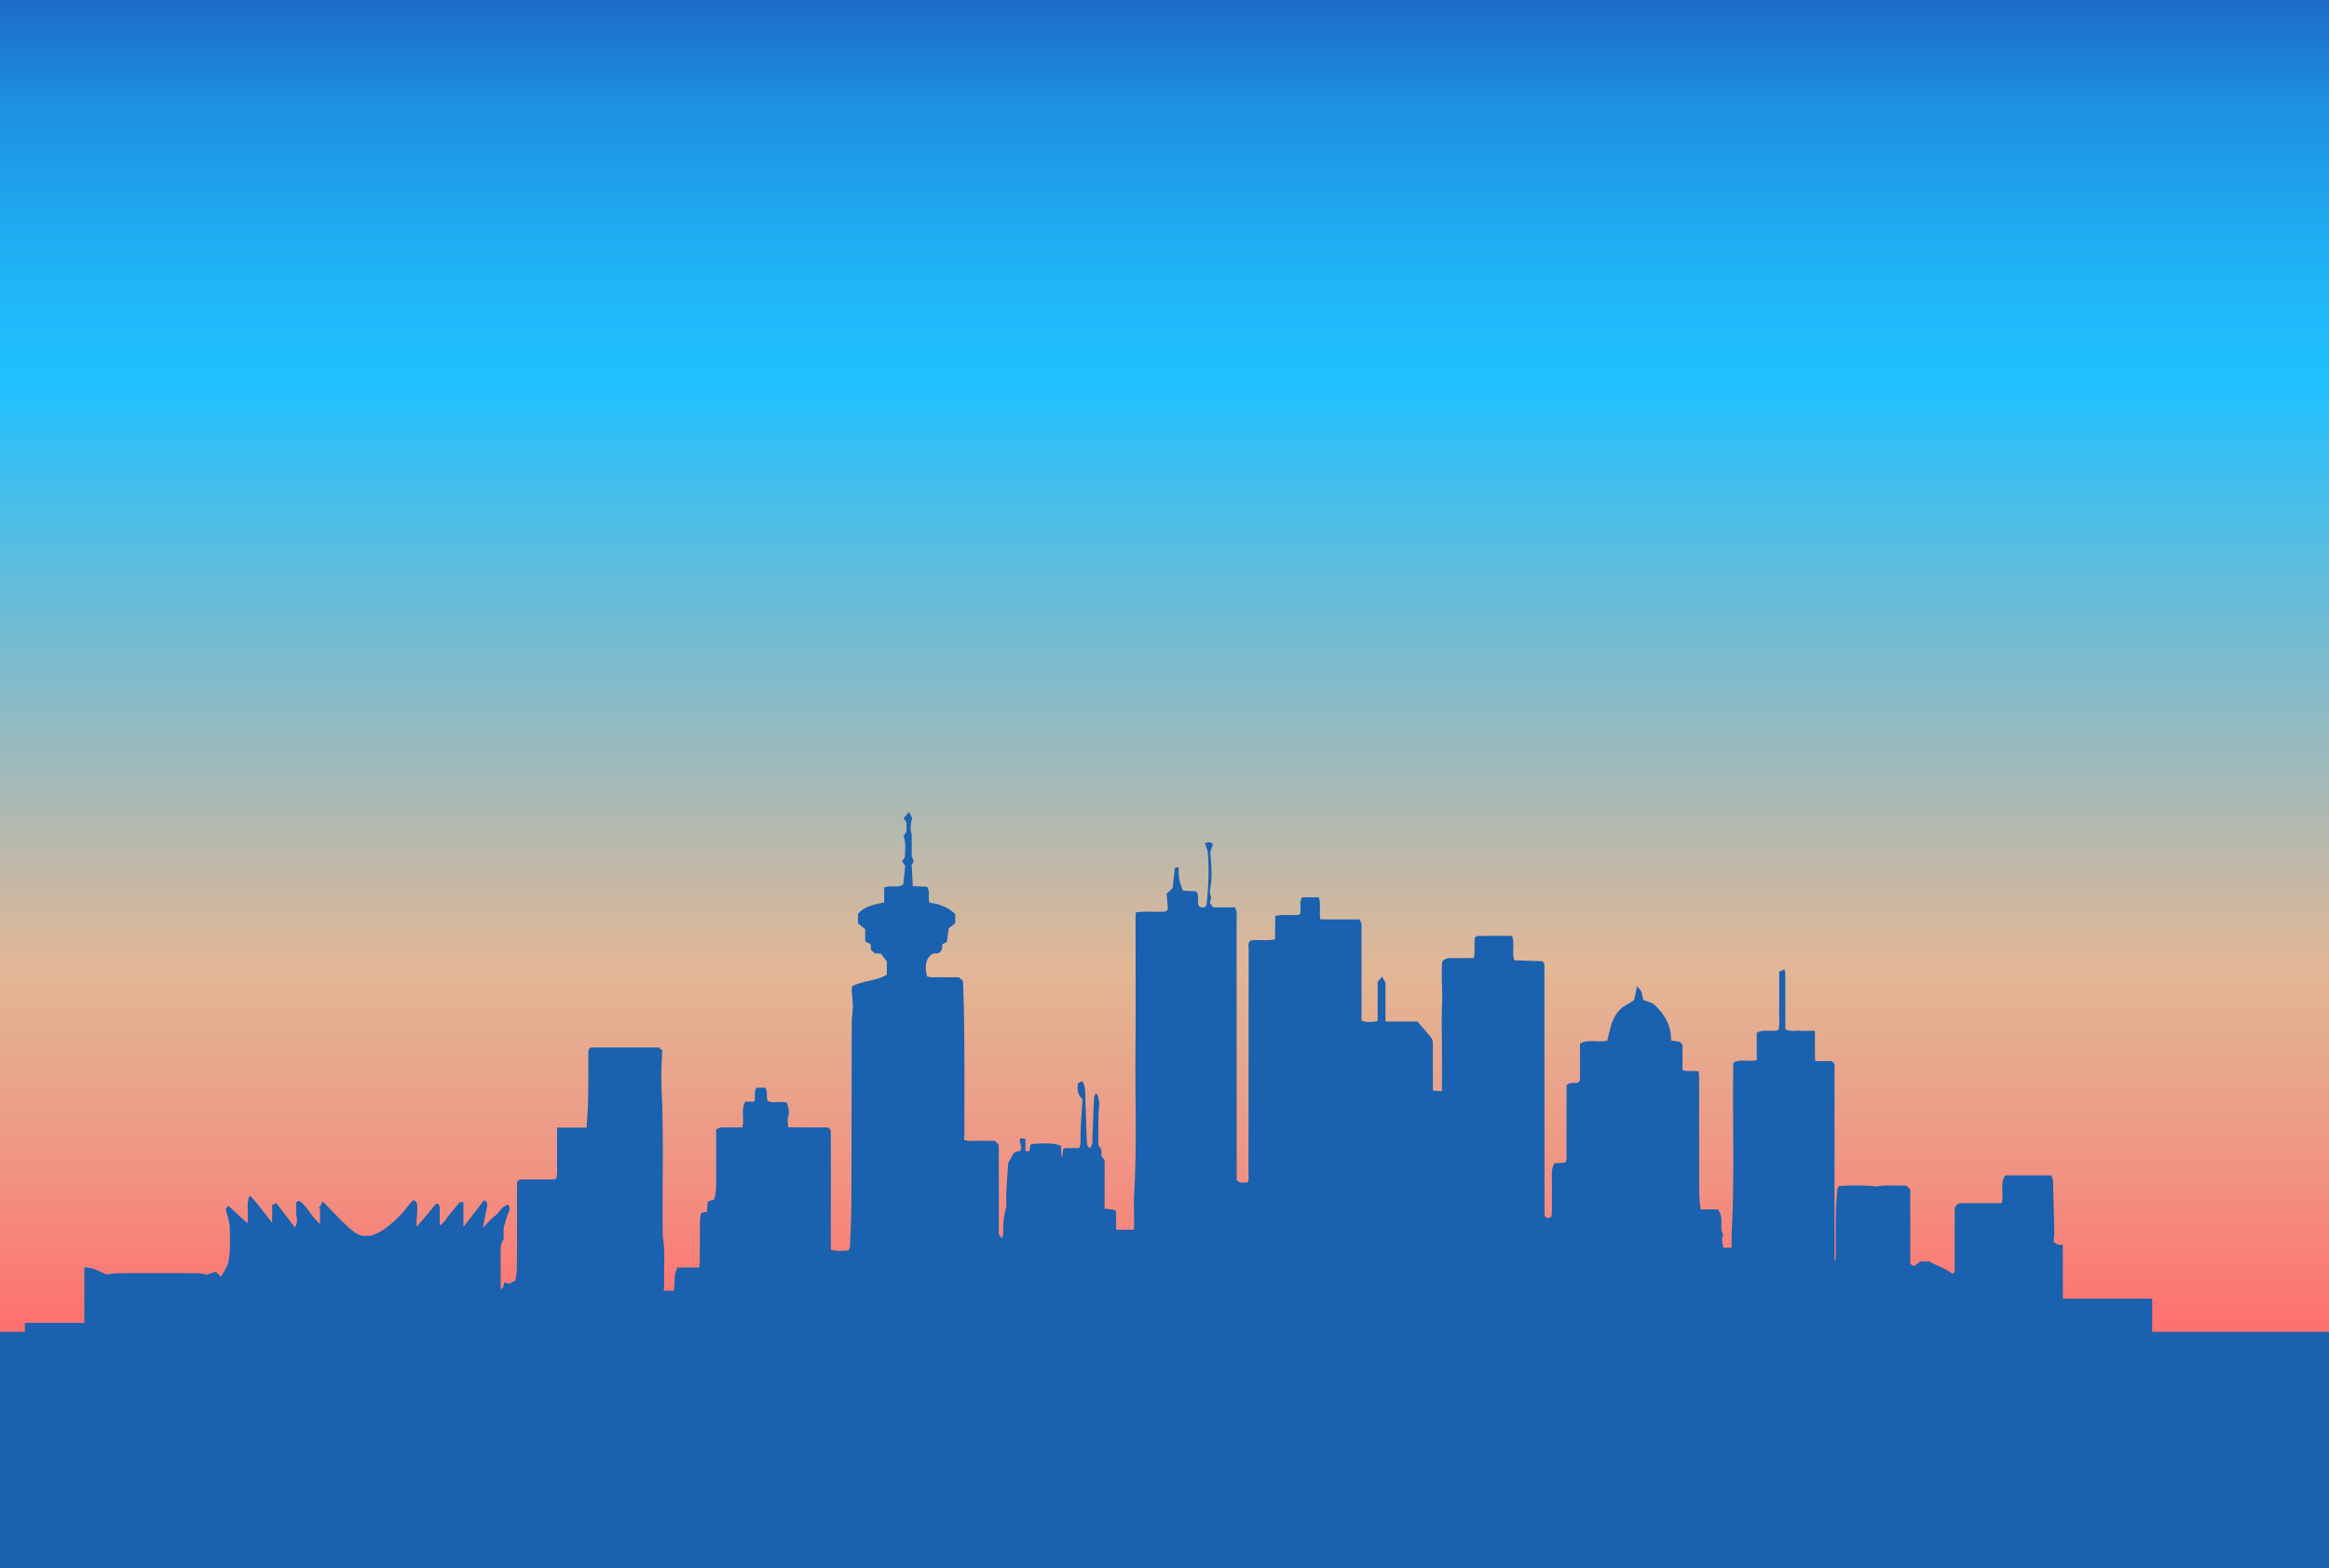 <svg xmlns="http://www.w3.org/2000/svg" xmlns:xlink="http://www.w3.org/1999/xlink" viewBox="0 0 3648 2456"><defs><style>.a{fill:url(#a);}.b{fill:#1a61af;isolation:isolate;}</style><linearGradient id="a" x1="1824" y1="-597.09" x2="1824" y2="-3291.38" gradientTransform="matrix(1, 0, 0, -1, 0, -726.18)" gradientUnits="userSpaceOnUse"><stop offset="0.02" stop-color="#1b5abd"/><stop offset="0.05" stop-color="#1c6cc9"/><stop offset="0.11" stop-color="#1e91e0"/><stop offset="0.18" stop-color="#1fabf1"/><stop offset="0.23" stop-color="#20bafb"/><stop offset="0.27" stop-color="#20c0ff"/><stop offset="0.45" stop-color="#86bbc8"/><stop offset="0.61" stop-color="#e2b796"/><stop offset="0.65" stop-color="#e6ac90"/><stop offset="0.74" stop-color="#f28f81"/><stop offset="0.82" stop-color="#ff7070"/></linearGradient></defs><title>astro-sky</title><rect class="a" width="3648" height="2456"/><path class="b" d="M3648,2086v370H0V2086H39v-14h93.1v-87.24c4.88.79,10,.95,14.59,2.51,6.11,2.07,11.84,5.23,19.88,8.89,4.68-.5,11.86-1.93,19.05-2q61.71-.31,123.42,0a47.17,47.17,0,0,1,14.76,2.45l14.3-4.82,8.17,8c4.28-8.5,10.82-16.12,12.38-27.76.79-5.89,1.22-11.76,1.43-17.62.39-10.73,0-21.42-.18-32.11-.2-9.33-4-18.57-6.39-29l4.38-4.71L387.45,1916c2.46-12.55-1.29-25.73,1.78-38.47.19-.83.42-1.66.68-2.49.19-.6,1.17-1,2.3-1.83q2.61,2.73,5.1,5.57c9.75,11.07,18.5,23.38,29,36.26v-28l6-2.36h0l.6-.24.3.4h0l28.91,37.83c3.68-8.67,3.7-10.13,1.77-21.79v-17.69l4.64-2.6c5.5,3.85,9.68,8.74,13.54,13.84h0c3.08,4,6,8.25,9.15,12.17,2.9,3.56,6.27,6.74,10,10.67v-24.58l-1.59-.31,5.82-10.76c8,8.22,15.12,15.64,22.3,23l.1.11h0c2.55,2.65,5,5.4,7.72,7.88,9.6,8.8,18.27,18.9,31.44,23H581.3c6.1-2.94,13.05-5.28,18.83-9.3.87-.61,1.74-1.22,2.6-1.85a170.54,170.54,0,0,0,35.44-34.32c2.76-3.59,5.85-6.92,8.78-10.37,5.29.82,6.3,4.84,6.56,8.49a111,111,0,0,1-.44,16.2c-.4,5.31-1.23,10.59,0,16.76L683.36,1885c4.7.6,5.39,3.8,5.39,7.53v26.78c7.92-4.87,11.11-12.43,16.16-18.23s9.8-11.81,15.1-18.24h5.92v38.7l32-41.41c5.55,1.4,5.72,5.47,4.86,9.91-2.09,10.82-4.3,21.61-6.6,33.14,6.8-6.82,12.41-13.8,19.35-19,7.14-5.35,10.36-15.52,20.78-17.35,4.31,6.78-.11,11.9-2,17.53s-2.91,11.8-5.44,17.54v18.71c-4.2,6-4.87,12.79-4.8,19.91q.06,5.56.08,11.13v47.17c6.42-1.37,3.56-6.61,6-10.32l7.48,2,9.76-4.91c.49-4.17,1.27-8.45,1.77-12.77a65.74,65.74,0,0,0,.49-7.28q0-8.1.08-16.2.1-22.35.11-44.71V1852c2.82-5.26,6.52-4.7,10-4.71q20.37,0,40.75-.06c3.39,0,6.77-.39,10.42-.61,2.85-9.46,1.18-18.37,1.49-27.12.31-8.53.09-17.07.09-25.61v-27.79h46.31c.21-4.14.3-7.13.53-10.11,2.72-35.16,2-70.39,2.06-105.61,0-3.43-.53-7.13,4-9.8h106.73l5.11,4.82c-.47,10.51-1,20.46-1.33,30.42-.34,10.66-.14,21.42.35,32,3,65.68,1.35,131.37,1.51,197.05q0,16,.25,32a171.52,171.52,0,0,1,2.21,23.33c.12,3.77.16,7.53.16,11.3,0,12.39-.55,24.79-.21,37.16.12,4.14-.36,8.3-.58,12.92h16c.33-6,1-11.87.86-17.72-.2-6.39,1.78-12,4.4-18.53h34.38c.22-2.88.51-5.33.67-7.65.08-1.09.13-2.15.14-3.21v-2c.08-19.9,0-39.82.2-59.71a40.14,40.14,0,0,1,.65-6.26c.4-2.34.9-4.67,1.24-7l9.08-1.75c.4-5.28.78-10.21,1.22-16l9.76-2.78c3.87-10.52,3.51-21.66,3.48-32.79V1769c7.29-5.23,14.48-2.59,21.21-3.09,6.49-.48,13-.1,19.66-.1,3.84-13.7-2.58-27.92,4.92-40.36h13.73c3.3-7-1.78-15.07,4-21.9h13c5.67,6.23.6,14.07,4.41,21,9.16,3.61,19.44.07,29.86,2.25,1.77,7.41,4.89,14.56,1.76,23.07-1.56,4.26,0,9.67.2,15.7,11.56.09,21.91.22,32.26.26s20.87,0,29.93,0c5.27,2.79,4.57,6.49,4.58,9.93q0,27.94.08,55.89v114.12c0,3.78.14,7.55.21,11.51,9.74,3,18.48,1.63,27.52,1.32.83-2,2.1-3.68,2.17-5.41q.33-8.23.71-16.46c.74-16.89,1.48-33.8,1.55-50.69.35-94.7.29-189.4.54-284.1,0-8.43,1.71-16.85,1.73-25.29,0-8-1.24-16.07-1.72-24.12a54.54,54.54,0,0,1,.63-7.8c17.37-9.14,37.79-8.1,54.35-18.12v-20.46l-9.07-12.47-9.81-.57-5.86-5.14c-.22-3.14-.43-6.18-.64-9.24l-8.49-4.27v-19.22l-11.34-9.13v-14.7c10.28-12,25.18-14.69,41.06-18.11v-23.18c10.22-4.33,20.65,1.28,29.83-4.86,1-9.57,2.1-19.46,3.13-28.91l-4.8-7.32,4.5-7c-.34-10.79,2.1-21.68-2.41-32.27l4.66-7.14v-14.26l-4.45-6.93,8.41-9.87c1.48,2.89,3.18,6.24,5,9.84-3,9-2.94,19.66-.69,26v34.21l3.29,7.54-3.38,5.53c.58,11.37,1.12,21.75,1.71,33.23l22.37.93c5.43,8,.72,16.61,3.78,24.95,14.72,1.71,28.51,6.88,40.32,17.74V1446l-10.19,8.08c-1.06,7.88-2,14.7-2.87,21.41l-7,3.25c-.28,5.31.11,11.07-6.73,14.35l-7.91.47c-10.74,5.82-14,18.37-9.3,35.81,8,2.44,16.58.83,25,1.18,8.13.34,16.29.08,24.86.08l6.11,5.69a15.63,15.63,0,0,1,.35,1.87c2.84,78.67,2,157.36,2.09,236.05,0,3.37-.48,6.74-.77,10.63,7.56,3.81,15.78,1.31,23.68,1.72,8.12.43,16.28.1,24.52.1l6.07,5.68c.12,1.63.32,3.15.33,4.67q0,43,.06,86.06v43.18c0,2.32-.41,4.8.25,6.93.59,1.9,2.41,3.41,4.88,6.65.86-4,1.67-6,1.67-8,0-12.72.24-25.23,4-37.74a24.12,24.12,0,0,0,.81-4.16,74.64,74.64,0,0,0-.05-11.28,57.6,57.6,0,0,1,0-6.57c.87-16.94,2-33.87,3-50.24,2.36-4.3,4.76-8.16,6.66-12.26,2.48-5.36,7.08-6.67,12-6.81,4.85-6.73-2.67-12.95.47-20.16l8,1v19l6.2.57c.61-3.53,1.19-6.83,1.76-10.14.61-.43,1.19-1.2,1.82-1.25,24.05-1.85,39-.91,45.89,3,.29,5.39.59,11.07.9,16.75H1664c.35-3.74.69-7.48,1.06-11.47,3.59-3.11,8-1.54,12.12-1.8s8.46-.06,13.39-.06c.74-3,1.75-5.5,1.85-8,.28-7-.07-14,.28-21,.79-15.78,1.85-31.54,2.81-47.44-7.11-7-9.09-15.27-6.7-25.49l6.5-3.16a34.43,34.43,0,0,1,4.38,15.94c.7,26.27,1.73,52.53,2.58,78.79.13,3.91.46,7.61,5.11,10.54,1.26-2.69,2.91-5.16,3.55-7.86s.12-5.41.22-8.12c.75-20.83,1.47-41.66,2.41-62.48.11-2.41,1.56-4.75,2.59-7.71,6.48,4.57,3.52,11.61,5.9,14.36-.62,9.12-1.42,16.37-1.54,23.62-.22,14.36-.06,28.72-.06,43.16,1.55,2.39,3,4.63,4.73,7.28v9.83l5,6.79V1893c5.66.7,10.55,1.26,15.43,2,.62.09,1.13,1,2.61,2.42V1926H1776c.15-3.12.42-6.11.43-9.1.06-16.69-.73-33.42.21-50.06q.34-6,.62-12,.89-19,1.24-37.94c1.12-55-.38-110.08,0-165.12.56-71.4.13-142.82.16-214.23,0-2.66.25-5.32.42-8.66,14.95-2,29.63-.18,46.58-1.18l3.72-3.41c-.83-10.05-1.42-17.3-2-24.69l9.37-8.7c1-9.09,2.24-20.08,3.57-31.94l5.93-.63a73.21,73.21,0,0,0,6.79,36.68l20.4,1c6,7.1,1,15.6,4.29,23,4.05,3.18,8.09,3.35,11.92-.64,3.27-28.83,4.74-57.47,1.75-86.34-1.26-3.45-2.62-7.2-4.08-11.19,5.43-2.69,9.17-2.68,12.48,1.79l-4.14,12c1.82,20.74,3.44,39.48-.23,58.26a20.52,20.52,0,0,0-.06,6.95,39,39,0,0,0,2,6.21c-.89,2.93-1.67,5.46-2.54,8.32l5.57,6.72h34.09c.95,2.84,2.15,5.19,2.47,7.66.39,3.05,0,6.19,0,9.3q.06,178.52.11,357v53.29c5.32,6.15,11.43,2.94,16.93,3.7,2.86-4.12,1.57-8.52,1.58-12.61v-45.21q.15-154.38.25-308.75c0-4.07-1.64-8.65,3-12.51,11.83-1.69,24.65.88,38.27-1.68.15-12.46.29-24.27.45-36.86,13.25-2.76,25.7-.18,38.08-1.83,4.08-8.5-2-18.56,4-27.18h26.18c3.41,11.15.3,22.5,2.22,34.39,20.28.48,40.33.07,61.4.22.94,2,2.52,4.18,3,6.58.55,3,.17,6.19.17,9.29q0,65.2.05,130.41v12.31a41.68,41.68,0,0,0,25.24.28v-61.14l7-8.08,5.22,9.25V1600h50.1c7,8.18,14.18,16.22,21,24.56,3,3.73,3.24,8.45,3.22,13.22-.12,19.8,0,39.59,0,59.38v11l14.13.88V1641c0-22.9-.77-45.84.27-68.69,1-22.27-2-44.53.34-66.64,4-4.07,8.61-5.21,13.88-5.15,11.63.16,23.25.05,35.36.05,2.71-10.93,0-21.86,2-32.52,1.51-.83,2.82-2.18,4.14-2.19,17.77-.14,35.54-.09,53.77-.09,4.86,12.82-.78,26.07,3.77,38.28l43.54,1.4c1.35,1.23,1.66,1.47,1.92,1.76a5.1,5.1,0,0,1,.67.93,3.62,3.62,0,0,1,.52,1,22.18,22.18,0,0,1,.26,2.3v3.49q.14,191.3.28,382.59v5.13a3.72,3.72,0,0,0,.18,1.14,10.44,10.44,0,0,0,.66,1.34c2.88,3.62,6.12,3.65,10.13-.27.06-1,.15-2.09.24-3.23.13-1.71.26-3.54.27-5.37.07-18.63.18-37.26,0-55.89-.06-6.25.56-12.23,3.83-18.35l16.33-.9c4.3-3.89,2.68-8.45,2.7-12.51.15-32.21.11-64.42.14-96.64v-11.74c5.54-7,12.74-2.22,17.89-4.84,4-2.43,3.17-6.15,3.18-9.56v-51.5c13.56-7,27.94-1.13,42.66-4.4,1.22-4.94,2.64-10.36,3.89-15.83,2.92-12.85,7.58-24.95,17.38-34.1,4.38-4.08,10.11-6.72,15.2-10,2.21-1.44,4.37-3,5.74-3.92l4.44-21.25c3.26,3.71,5.48,5.23,6.23,7.28,1.55,4.28,2.33,8.85,3.59,14l14.5,5.24c18,15.23,29.31,33.76,29.05,58.33l13.86,2.06,4,4.77v39.37c8.26,3.28,16.57.12,25.33,2.28.23,3.19.68,6.54.68,9.89.07,60.54,0,121.09.22,181.63,0,7.94,1.27,15.88,2,24.57H2691a32.46,32.46,0,0,1,2.1,3.63,31.11,31.11,0,0,1,3.18,14.56c0,6.51-.93,13.13,2,19.41a6,6,0,0,1,.09,4.57c-2.89,6.15.46,11.63.69,17.72h13.22c.11-9.51-.11-18.71.36-27.88q.73-14.69,1.19-29.36c2.42-75.86-.12-151.75,1-227.61,0-1.16.17-2.32.35-4.68,10.83-6.87,23.77-1,36.45-4.28V1617.7c10.87-6.74,22.75-.71,34.21-4.67,2.15-9.62.67-19.66.93-29.55.27-10.08.06-20.18.06-30.27V1522l8.15-3.83c.65,2.63,1.32,4.06,1.32,5.49q.12,38.42.08,76.84v11.26c8.15,4.76,16,2.08,23.55,2.56,7.25.47,14.55.1,22.64.1.61,16.63-.25,32.3.74,47.49h25.84l4.29,4.34v308.07l1.49.06c.18-2.85.53-5.7.53-8.55v-13.67c0-15.39-.11-30.78.09-46.16,0-1.79,0-3.58.08-5.37.21-12.69,1.35-25.36,2.3-38,.12-1.72,1.52-3.34,2.2-4.74,14.85-2,50.86-1.4,58.6.7,16.06-3.42,31.56-.91,47-1.83l6.33,6v116.6l6.1,3.84,9.61-7.49h14.19c11.74,7.08,25.75,10.72,36.28,19.44,2-1.58,2.34-1.78,2.6-2.05a2.81,2.81,0,0,0,.68-.9,2.94,2.94,0,0,0,.19-1.14V1891l2.24-2.36h0l4-4.14h67.28a42.56,42.56,0,0,0,1.32-11.44c0-4.08-.32-8.19-.36-12.26-.08-6.85.59-13.58,4.82-19.89h72a64.8,64.8,0,0,1,2.64,6.8c.41,1.44.11,3.08.15,4.63l.06,2.4c.67,25.09,1.39,50.18,1.9,75.27.1,4.54-.77,9.09-1.28,14.58,3.1,3.81,7.81,5.63,14.52,5,0-.65,0-1.29.07-1.93V2034h140v52Z"/></svg>